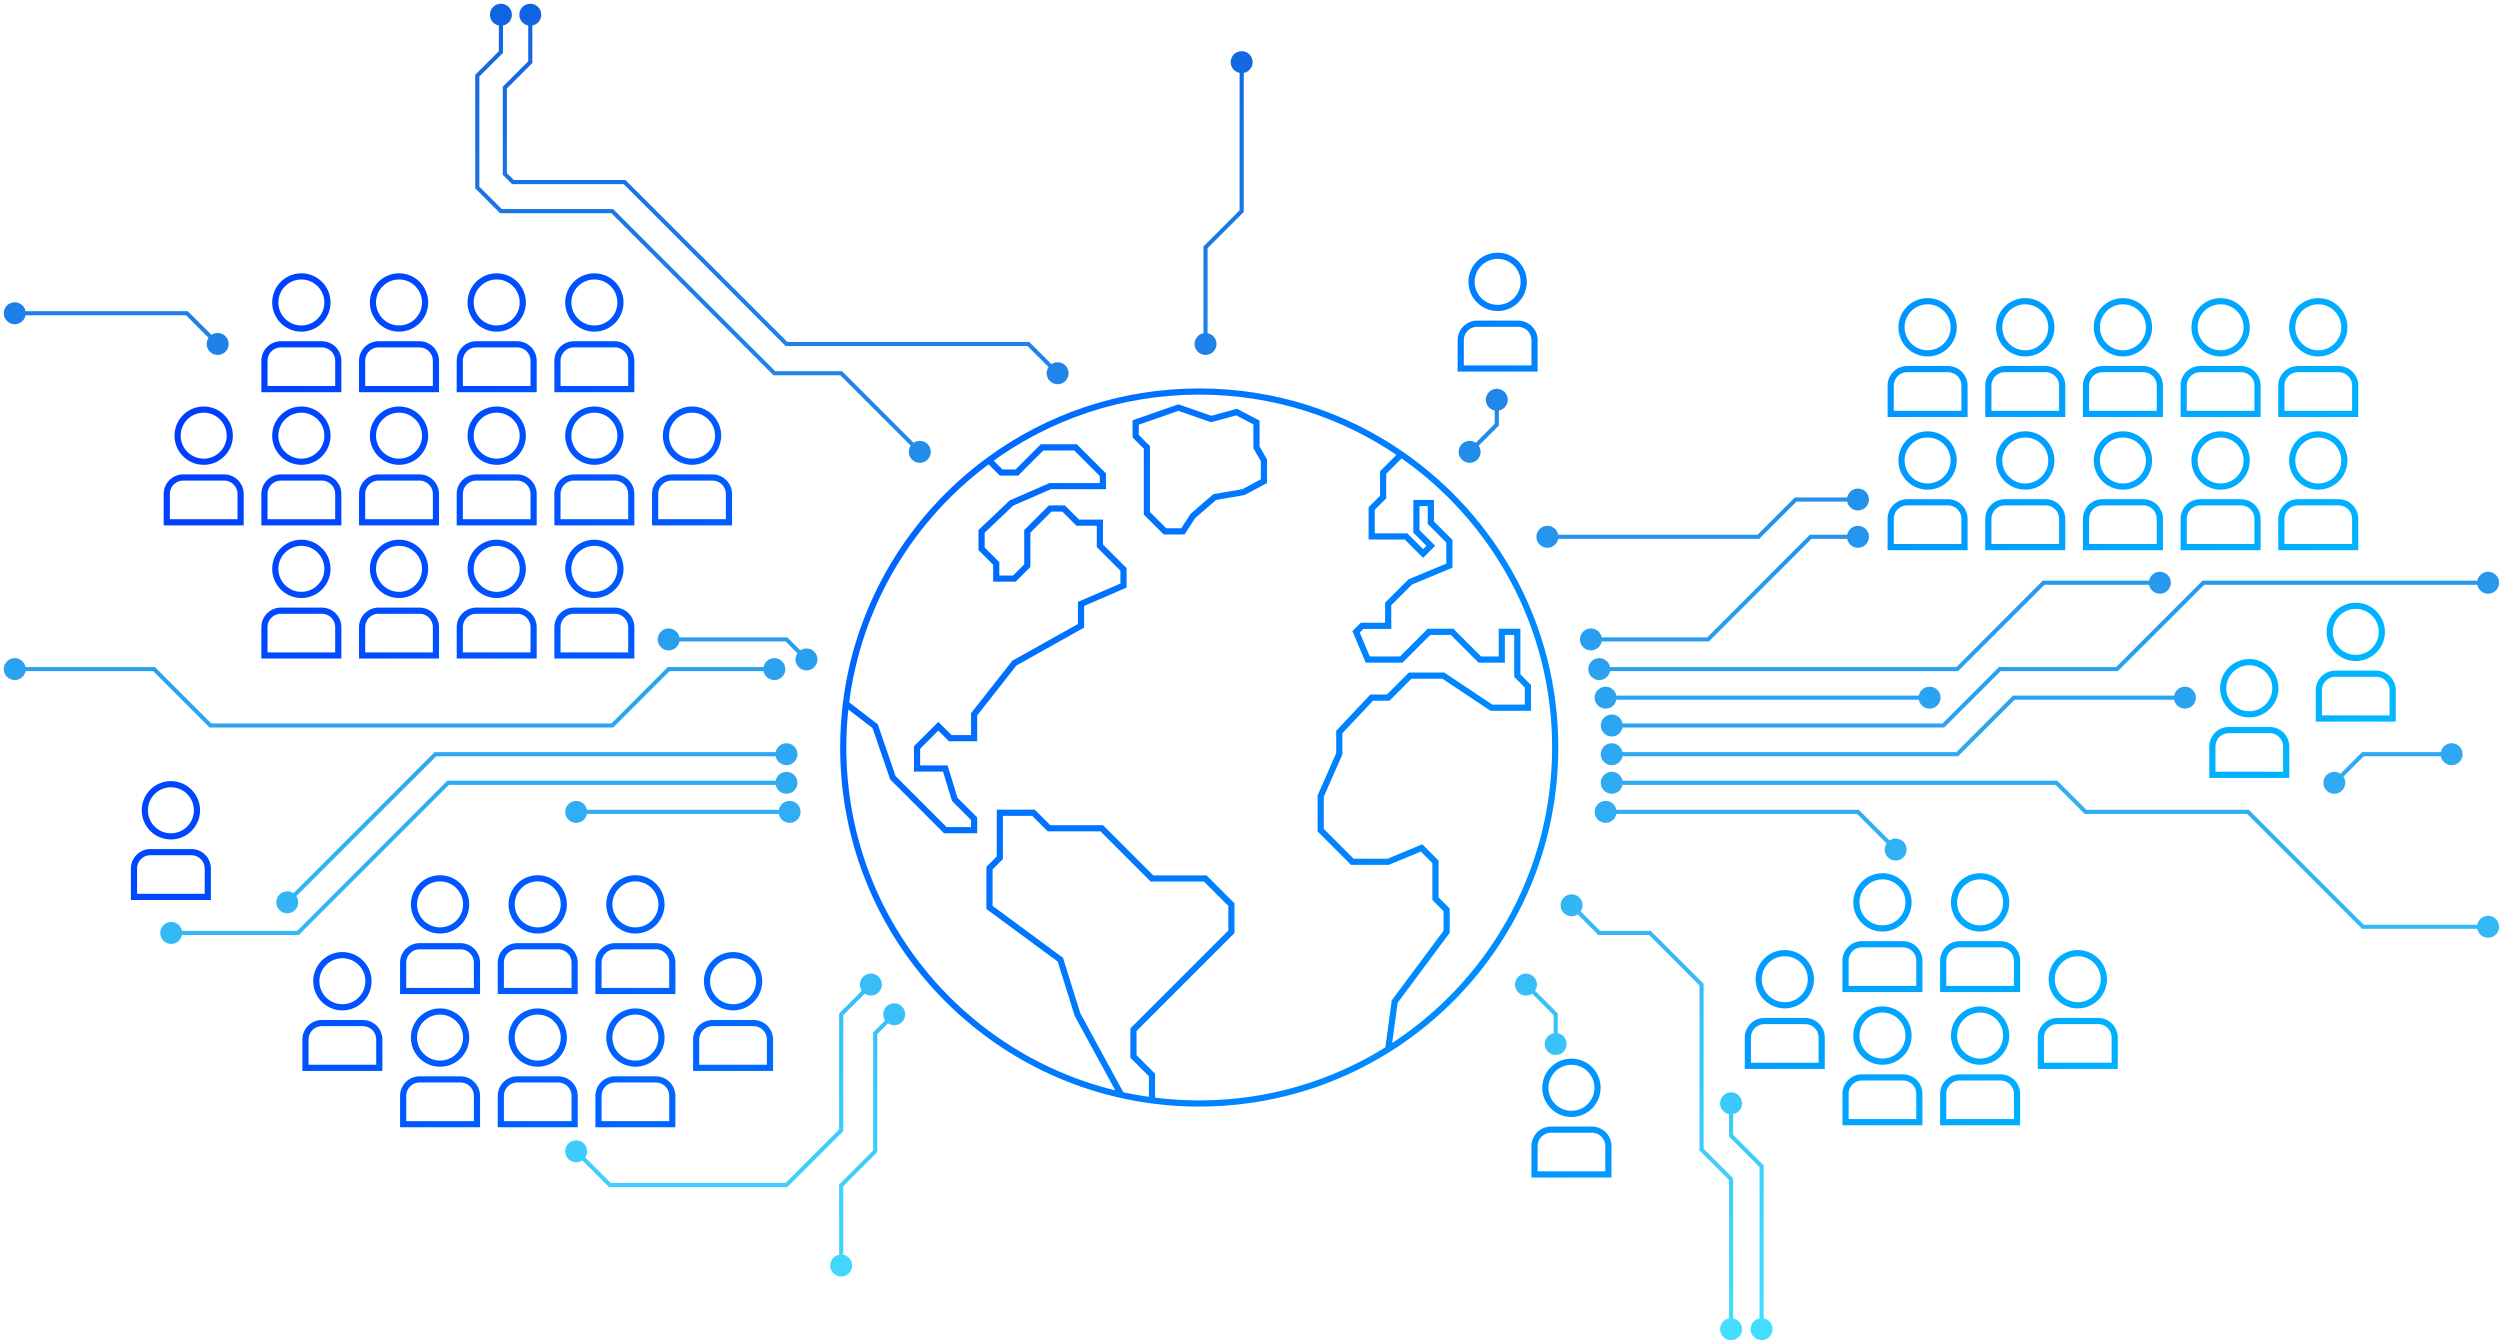 <svg width="607" height="326" viewBox="0 0 607 326" fill="none" xmlns="http://www.w3.org/2000/svg">
  <path d="M240.103 111.757C254.411 101.263 272.067 95.064 291.171 95.064C309.39 95.064 326.292 100.701 340.228 110.326M240.103 111.757L243.077 114.732H246.896L253.009 108.619H261.139L267.778 115.258V118.034H254.983L245.569 122.138L238.327 129.018V133.242L241.887 136.803V140.484H246.293L249.431 137.346V129.018L254.983 123.465H258.242L261.682 126.905H267.053V132.518L272.787 138.251V142.174L262.467 146.64V151.951L246.293 161.003L236.516 173.435V179.229H230.723L227.826 176.332L222.662 181.496V186.592H229.516L231.809 194.075L236.516 198.782V201.559H229.516L216.782 188.825L212.497 176.332L205.388 170.858M240.103 111.757C221.358 125.507 208.361 146.632 205.388 170.858M205.388 170.858C204.96 174.344 204.74 177.894 204.74 181.496C204.74 222.732 233.616 257.224 272.251 265.851M340.228 110.326C362.808 125.919 377.603 151.98 377.603 181.496C377.603 212.374 361.412 239.47 337.056 254.757M340.228 110.326L335.823 114.732V120.689L333.046 123.465V130.244H341.39L345.536 134.39L347.409 132.518L343.908 129.018V122.138H347.409V126.905L351.911 131.408V137.346L342.395 141.3L337.056 146.64V151.951H330.711L329.252 153.41L332.093 160.146H340.228L346.965 153.41H352.572L359.308 160.146H364.634V153.41H368.403V164.041L370.978 166.617V171.831H362.121L350.436 164.041H342.395L337.056 169.381H333.046L325.183 177.736V183.012L320.66 193.315V201.559L328.348 209.247H337.056L345.16 205.879L348.528 209.247V218.191L351.241 220.905V226.232L338.626 243.193L337.056 254.757M337.056 254.757C323.759 263.102 308.029 267.928 291.171 267.928C287.283 267.928 283.454 267.672 279.702 267.174M279.702 267.174V261.003L275.21 256.511V250.009L298.987 226.232V219.636L292.643 213.291H279.702L267.515 201.104H254.7L250.93 197.335H242.764V208.266L240.251 210.779V220.327L257.464 233.017L261.61 246.334L272.251 265.851M279.702 267.174C277.182 266.84 274.697 266.397 272.251 265.851M275.744 102.584L286.124 98.963L294.09 101.739L300.246 100.05L305.074 102.584V108.619L306.884 111.757V116.827L301.936 119.482L294.935 120.689L289.624 125.276L287.21 129.018H282.865L278.46 124.612V108.619L275.744 105.904V102.584ZM474.353 79.466C474.353 82.964 471.518 85.8 468.02 85.8C464.522 85.8 461.687 82.964 461.687 79.466C461.687 75.969 464.522 73.133 468.02 73.133C471.518 73.133 474.353 75.969 474.353 79.466ZM476.982 100.497V93.623C476.982 91.414 475.191 89.623 472.982 89.623H463.058C460.849 89.623 459.058 91.414 459.058 93.623V100.497H476.982ZM521.782 79.466C521.782 82.964 518.946 85.8 515.449 85.8C511.951 85.8 509.115 82.964 509.115 79.466C509.115 75.969 511.951 73.133 515.449 73.133C518.946 73.133 521.782 75.969 521.782 79.466ZM524.411 100.497V93.623C524.411 91.414 522.62 89.623 520.411 89.623H510.487C508.277 89.623 506.487 91.414 506.487 93.623V100.497H524.411ZM498.068 79.466C498.068 82.964 495.232 85.8 491.734 85.8C488.237 85.8 485.401 82.964 485.401 79.466C485.401 75.969 488.237 73.133 491.734 73.133C495.232 73.133 498.068 75.969 498.068 79.466ZM500.697 100.497V93.623C500.697 91.414 498.906 89.623 496.697 89.623H486.772C484.563 89.623 482.772 91.414 482.772 93.623V100.497H500.697ZM474.353 111.804C474.353 115.302 471.518 118.137 468.02 118.137C464.522 118.137 461.687 115.302 461.687 111.804C461.687 108.306 464.522 105.471 468.02 105.471C471.518 105.471 474.353 108.306 474.353 111.804ZM476.982 132.835V125.961C476.982 123.752 475.191 121.961 472.982 121.961H463.058C460.849 121.961 459.058 123.752 459.058 125.961V132.835H476.982ZM387.882 264.119C387.882 267.616 385.047 270.452 381.549 270.452C378.051 270.452 375.216 267.616 375.216 264.119C375.216 260.621 378.051 257.785 381.549 257.785C385.047 257.785 387.882 260.621 387.882 264.119ZM390.511 285.149V278.276C390.511 276.066 388.72 274.276 386.511 274.276H376.587C374.378 274.276 372.587 276.066 372.587 278.276V285.149H390.511ZM552.458 167.104C552.458 170.601 549.623 173.437 546.125 173.437C542.627 173.437 539.792 170.601 539.792 167.104C539.792 163.606 542.627 160.77 546.125 160.77C549.623 160.77 552.458 163.606 552.458 167.104ZM555.088 188.134V181.26C555.088 179.051 553.297 177.26 551.088 177.26H541.163C538.954 177.26 537.163 179.051 537.163 181.26V188.134H555.088ZM47.826 196.739C47.826 200.237 44.991 203.073 41.493 203.073C37.995 203.073 35.16 200.237 35.16 196.739C35.16 193.242 37.995 190.406 41.493 190.406C44.991 190.406 47.826 193.242 47.826 196.739ZM50.455 217.77V210.896C50.455 208.687 48.665 206.896 46.455 206.896H36.531C34.322 206.896 32.531 208.687 32.531 210.896V217.77H50.455ZM521.782 111.804C521.782 115.302 518.946 118.137 515.449 118.137C511.951 118.137 509.115 115.302 509.115 111.804C509.115 108.306 511.951 105.471 515.449 105.471C518.946 105.471 521.782 108.306 521.782 111.804ZM524.411 132.835V125.961C524.411 123.752 522.62 121.961 520.411 121.961H510.487C508.277 121.961 506.487 123.752 506.487 125.961V132.835H524.411ZM498.068 111.804C498.068 115.302 495.232 118.137 491.734 118.137C488.237 118.137 485.401 115.302 485.401 111.804C485.401 108.306 488.237 105.471 491.734 105.471C495.232 105.471 498.068 108.306 498.068 111.804ZM500.697 132.835V125.961C500.697 123.752 498.906 121.961 496.697 121.961H486.772C484.563 121.961 482.772 123.752 482.772 125.961V132.835H500.697ZM569.211 79.466C569.211 82.964 566.375 85.8 562.877 85.8C559.38 85.8 556.544 82.964 556.544 79.466C556.544 75.969 559.38 73.133 562.877 73.133C566.375 73.133 569.211 75.969 569.211 79.466ZM571.84 100.497V93.623C571.84 91.414 570.049 89.623 567.84 89.623H557.915C555.706 89.623 553.915 91.414 553.915 93.623V100.497H571.84ZM545.496 79.466C545.496 82.964 542.661 85.8 539.163 85.8C535.665 85.8 532.83 82.964 532.83 79.466C532.83 75.969 535.665 73.133 539.163 73.133C542.661 73.133 545.496 75.969 545.496 79.466ZM548.125 100.497V93.623C548.125 91.414 546.335 89.623 544.125 89.623H534.201C531.992 89.623 530.201 91.414 530.201 93.623V100.497H548.125ZM569.211 111.804C569.211 115.302 566.375 118.137 562.877 118.137C559.38 118.137 556.544 115.302 556.544 111.804C556.544 108.306 559.38 105.471 562.877 105.471C566.375 105.471 569.211 108.306 569.211 111.804ZM571.84 132.835V125.961C571.84 123.752 570.049 121.961 567.84 121.961H557.915C555.706 121.961 553.915 123.752 553.915 125.961V132.835H571.84ZM545.496 111.804C545.496 115.302 542.661 118.137 539.163 118.137C535.665 118.137 532.83 115.302 532.83 111.804C532.83 108.306 535.665 105.471 539.163 105.471C542.661 105.471 545.496 108.306 545.496 111.804ZM548.125 132.835V125.961C548.125 123.752 546.335 121.961 544.125 121.961H534.201C531.992 121.961 530.201 123.752 530.201 125.961V132.835H548.125ZM369.958 68.438C369.958 71.936 367.123 74.772 363.625 74.772C360.127 74.772 357.292 71.936 357.292 68.438C357.292 64.941 360.127 62.105 363.625 62.105C367.123 62.105 369.958 64.941 369.958 68.438ZM372.587 89.469V82.595C372.587 80.386 370.796 78.595 368.587 78.595H358.663C356.453 78.595 354.663 80.386 354.663 82.595V89.469H372.587ZM578.309 153.422C578.309 156.919 575.474 159.755 571.976 159.755C568.478 159.755 565.643 156.919 565.643 153.422C565.643 149.924 568.478 147.088 571.976 147.088C575.474 147.088 578.309 149.924 578.309 153.422ZM580.938 174.452V167.578C580.938 165.369 579.147 163.578 576.938 163.578H567.014C564.805 163.578 563.014 165.369 563.014 167.578V174.452H580.938ZM103.217 105.78C103.217 109.277 100.382 112.113 96.884 112.113C93.386 112.113 90.551 109.277 90.551 105.78C90.551 102.282 93.386 99.446 96.884 99.446C100.382 99.446 103.217 102.282 103.217 105.78ZM105.846 126.81V119.937C105.846 117.727 104.055 115.937 101.846 115.937H91.922C89.713 115.937 87.922 117.727 87.922 119.937V126.81H105.846ZM150.646 105.78C150.646 109.277 147.811 112.113 144.313 112.113C140.815 112.113 137.979 109.277 137.979 105.78C137.979 102.282 140.815 99.446 144.313 99.446C147.811 99.446 150.646 102.282 150.646 105.78ZM153.275 126.81V119.937C153.275 117.727 151.484 115.937 149.275 115.937H139.351C137.141 115.937 135.351 117.727 135.351 119.937V126.81H153.275ZM174.36 105.78C174.36 109.277 171.525 112.113 168.027 112.113C164.529 112.113 161.694 109.277 161.694 105.78C161.694 102.282 164.529 99.446 168.027 99.446C171.525 99.446 174.36 102.282 174.36 105.78ZM176.989 126.81V119.937C176.989 117.727 175.199 115.937 172.989 115.937H163.065C160.856 115.937 159.065 117.727 159.065 119.937V126.81H176.989ZM126.932 105.78C126.932 109.277 124.096 112.113 120.598 112.113C117.101 112.113 114.265 109.277 114.265 105.78C114.265 102.282 117.101 99.446 120.598 99.446C124.096 99.446 126.932 102.282 126.932 105.78ZM129.561 126.81V119.937C129.561 117.727 127.77 115.937 125.561 115.937H115.636C113.427 115.937 111.636 117.727 111.636 119.937V126.81H129.561ZM55.789 105.78C55.789 109.277 52.953 112.113 49.455 112.113C45.958 112.113 43.122 109.277 43.122 105.78C43.122 102.282 45.958 99.446 49.455 99.446C52.953 99.446 55.789 102.282 55.789 105.78ZM58.418 126.81V119.937C58.418 117.727 56.627 115.937 54.418 115.937H44.493C42.284 115.937 40.493 117.727 40.493 119.937V126.81H58.418ZM79.503 105.78C79.503 109.277 76.668 112.113 73.17 112.113C69.672 112.113 66.836 109.277 66.836 105.78C66.836 102.282 69.672 99.446 73.17 99.446C76.668 99.446 79.503 102.282 79.503 105.78ZM82.132 126.81V119.937C82.132 117.727 80.341 115.937 78.132 115.937H68.207C65.998 115.937 64.207 117.727 64.207 119.937V126.81H82.132ZM103.217 138.117C103.217 141.615 100.382 144.45 96.884 144.45C93.386 144.45 90.551 141.615 90.551 138.117C90.551 134.619 93.386 131.784 96.884 131.784C100.382 131.784 103.217 134.619 103.217 138.117ZM105.846 159.148V152.274C105.846 150.065 104.055 148.274 101.846 148.274H91.922C89.713 148.274 87.922 150.065 87.922 152.274V159.148H105.846ZM79.503 138.117C79.503 141.615 76.668 144.45 73.17 144.45C69.672 144.45 66.837 141.615 66.837 138.117C66.837 134.619 69.672 131.784 73.17 131.784C76.668 131.784 79.503 134.619 79.503 138.117ZM82.132 159.148V152.274C82.132 150.065 80.341 148.274 78.132 148.274H68.208C65.999 148.274 64.208 150.065 64.208 152.274V159.148H82.132ZM150.646 138.117C150.646 141.615 147.811 144.45 144.313 144.45C140.815 144.45 137.979 141.615 137.979 138.117C137.979 134.619 140.815 131.784 144.313 131.784C147.811 131.784 150.646 134.619 150.646 138.117ZM153.275 159.148V152.274C153.275 150.065 151.484 148.274 149.275 148.274H139.351C137.141 148.274 135.351 150.065 135.351 152.274V159.148H153.275ZM126.932 138.117C126.932 141.615 124.096 144.45 120.598 144.45C117.101 144.45 114.265 141.615 114.265 138.117C114.265 134.619 117.101 131.784 120.598 131.784C124.096 131.784 126.932 134.619 126.932 138.117ZM129.561 159.148V152.274C129.561 150.065 127.77 148.274 125.561 148.274H115.636C113.427 148.274 111.636 150.065 111.636 152.274V159.148H129.561ZM103.217 73.442C103.217 76.939 100.382 79.775 96.884 79.775C93.386 79.775 90.551 76.939 90.551 73.442C90.551 69.944 93.386 67.108 96.884 67.108C100.382 67.108 103.217 69.944 103.217 73.442ZM105.846 94.472V87.599C105.846 85.389 104.055 83.599 101.846 83.599H91.922C89.713 83.599 87.922 85.389 87.922 87.599V94.472H105.846ZM79.503 73.442C79.503 76.939 76.668 79.775 73.17 79.775C69.672 79.775 66.837 76.939 66.837 73.442C66.837 69.944 69.672 67.108 73.17 67.108C76.668 67.108 79.503 69.944 79.503 73.442ZM82.132 94.472V87.599C82.132 85.389 80.341 83.599 78.132 83.599H68.208C65.999 83.599 64.208 85.389 64.208 87.599V94.472H82.132ZM150.646 73.442C150.646 76.939 147.811 79.775 144.313 79.775C140.815 79.775 137.979 76.939 137.979 73.442C137.979 69.944 140.815 67.108 144.313 67.108C147.811 67.108 150.646 69.944 150.646 73.442ZM153.275 94.472V87.599C153.275 85.389 151.484 83.599 149.275 83.599H139.351C137.141 83.599 135.351 85.389 135.351 87.599V94.472H153.275ZM126.932 73.442C126.932 76.939 124.096 79.775 120.598 79.775C117.101 79.775 114.265 76.939 114.265 73.442C114.265 69.944 117.101 67.108 120.598 67.108C124.096 67.108 126.932 69.944 126.932 73.442ZM129.561 94.472V87.599C129.561 85.389 127.77 83.599 125.561 83.599H115.636C113.427 83.599 111.636 85.389 111.636 87.599V94.472H129.561ZM463.391 219.099C463.391 222.597 460.556 225.432 457.058 225.432C453.56 225.432 450.725 222.597 450.725 219.099C450.725 215.601 453.56 212.766 457.058 212.766C460.556 212.766 463.391 215.601 463.391 219.099ZM466.02 240.13V233.256C466.02 231.047 464.229 229.256 462.02 229.256H452.096C449.887 229.256 448.096 231.047 448.096 233.256V240.13H466.02ZM487.105 219.099C487.105 222.597 484.27 225.432 480.772 225.432C477.274 225.432 474.439 222.597 474.439 219.099C474.439 215.601 477.274 212.766 480.772 212.766C484.27 212.766 487.105 215.601 487.105 219.099ZM489.734 240.13V233.256C489.734 231.047 487.944 229.256 485.734 229.256H475.81C473.601 229.256 471.81 231.047 471.81 233.256V240.13H489.734ZM463.391 251.436C463.391 254.934 460.556 257.77 457.058 257.77C453.56 257.77 450.725 254.934 450.725 251.436C450.725 247.939 453.56 245.103 457.058 245.103C460.556 245.103 463.391 247.939 463.391 251.436ZM466.02 272.467V265.593C466.02 263.384 464.229 261.593 462.02 261.593H452.096C449.887 261.593 448.096 263.384 448.096 265.593V272.467H466.02ZM439.677 237.755C439.677 241.252 436.841 244.088 433.344 244.088C429.846 244.088 427.01 241.252 427.01 237.755C427.01 234.257 429.846 231.421 433.344 231.421C436.841 231.421 439.677 234.257 439.677 237.755ZM442.306 258.785V251.911C442.306 249.702 440.515 247.911 438.306 247.911H428.381C426.172 247.911 424.381 249.702 424.381 251.911V258.785H442.306ZM510.82 237.755C510.82 241.252 507.984 244.088 504.487 244.088C500.989 244.088 498.153 241.252 498.153 237.755C498.153 234.257 500.989 231.421 504.487 231.421C507.984 231.421 510.82 234.257 510.82 237.755ZM513.449 258.785V251.911C513.449 249.702 511.658 247.911 509.449 247.911H499.524C497.315 247.911 495.524 249.702 495.524 251.911V258.785H513.449ZM487.105 251.436C487.105 254.934 484.27 257.77 480.772 257.77C477.274 257.77 474.439 254.934 474.439 251.436C474.439 247.939 477.274 245.103 480.772 245.103C484.27 245.103 487.105 247.939 487.105 251.436ZM489.734 272.467V265.593C489.734 263.384 487.944 261.593 485.734 261.593H475.81C473.601 261.593 471.81 263.384 471.81 265.593V272.467H489.734ZM113.18 219.586C113.18 223.083 110.344 225.919 106.846 225.919C103.349 225.919 100.513 223.083 100.513 219.586C100.513 216.088 103.349 213.252 106.846 213.252C110.344 213.252 113.18 216.088 113.18 219.586ZM115.809 240.616V233.743C115.809 231.533 114.018 229.743 111.809 229.743H101.884C99.675 229.743 97.884 231.533 97.884 233.743V240.616H115.809ZM160.608 219.586C160.608 223.083 157.773 225.919 154.275 225.919C150.777 225.919 147.942 223.083 147.942 219.586C147.942 216.088 150.777 213.252 154.275 213.252C157.773 213.252 160.608 216.088 160.608 219.586ZM163.237 240.616V233.743C163.237 231.533 161.447 229.743 159.237 229.743H149.313C147.104 229.743 145.313 231.533 145.313 233.743V240.616H163.237ZM136.894 219.586C136.894 223.083 134.059 225.919 130.561 225.919C127.063 225.919 124.228 223.083 124.228 219.586C124.228 216.088 127.063 213.252 130.561 213.252C134.059 213.252 136.894 216.088 136.894 219.586ZM139.523 240.616V233.743C139.523 231.533 137.732 229.743 135.523 229.743H125.599C123.389 229.743 121.599 231.533 121.599 233.743V240.616H139.523ZM113.18 251.923C113.18 255.421 110.344 258.257 106.846 258.257C103.349 258.257 100.513 255.421 100.513 251.923C100.513 248.426 103.349 245.59 106.846 245.59C110.344 245.59 113.18 248.426 113.18 251.923ZM115.809 272.954V266.08C115.809 263.871 114.018 262.08 111.809 262.08H101.884C99.675 262.08 97.884 263.871 97.884 266.08V272.954H115.809ZM160.608 251.923C160.608 255.421 157.773 258.257 154.275 258.257C150.777 258.257 147.942 255.421 147.942 251.923C147.942 248.426 150.777 245.59 154.275 245.59C157.773 245.59 160.608 248.426 160.608 251.923ZM163.237 272.954V266.08C163.237 263.871 161.447 262.08 159.237 262.08H149.313C147.104 262.08 145.313 263.871 145.313 266.08V272.954H163.237ZM184.323 238.242C184.323 241.739 181.487 244.575 177.99 244.575C174.492 244.575 171.656 241.739 171.656 238.242C171.656 234.744 174.492 231.908 177.99 231.908C181.487 231.908 184.323 234.744 184.323 238.242ZM186.952 259.272V252.399C186.952 250.189 185.161 248.399 182.952 248.399H173.027C170.818 248.399 169.027 250.189 169.027 252.399V259.272H186.952ZM89.465 238.242C89.465 241.739 86.63 244.575 83.132 244.575C79.634 244.575 76.799 241.739 76.799 238.242C76.799 234.744 79.634 231.908 83.132 231.908C86.63 231.908 89.465 234.744 89.465 238.242ZM92.094 259.272V252.399C92.094 250.189 90.303 248.399 88.094 248.399H78.17C75.961 248.399 74.17 250.189 74.17 252.399V259.272H92.094ZM136.894 251.923C136.894 255.421 134.059 258.257 130.561 258.257C127.063 258.257 124.228 255.421 124.228 251.923C124.228 248.426 127.063 245.59 130.561 245.59C134.059 245.59 136.894 248.426 136.894 251.923ZM139.523 272.954V266.08C139.523 263.871 137.732 262.08 135.523 262.08H125.599C123.389 262.08 121.599 263.871 121.599 266.08V272.954H139.523Z" stroke="url(#paint0_linear_1284_708)" stroke-width="1.5" />
  <path d="M451.114 197.127L451.468 196.774L451.321 196.627H451.114V197.127ZM387.175 197.127C387.175 198.6 388.368 199.794 389.841 199.794C391.314 199.794 392.508 198.6 392.508 197.127C392.508 195.655 391.314 194.461 389.841 194.461C388.368 194.461 387.175 195.655 387.175 197.127ZM414.714 155.253V155.753H414.921L415.068 155.607L414.714 155.253ZM383.605 155.253C383.605 156.726 384.799 157.92 386.272 157.92C387.745 157.92 388.939 156.726 388.939 155.253C388.939 153.781 387.745 152.587 386.272 152.587C384.799 152.587 383.605 153.781 383.605 155.253ZM475.22 162.459V162.959H475.427L475.574 162.813L475.22 162.459ZM385.631 162.459C385.631 163.932 386.825 165.126 388.298 165.126C389.77 165.126 390.964 163.932 390.964 162.459C390.964 160.987 389.77 159.793 388.298 159.793C386.825 159.793 385.631 160.987 385.631 162.459ZM465.837 169.397C465.837 170.87 467.031 172.064 468.504 172.064C469.976 172.064 471.17 170.87 471.17 169.397C471.17 167.924 469.976 166.731 468.504 166.731C467.031 166.731 465.837 167.924 465.837 169.397ZM387.175 169.397C387.175 170.87 388.368 172.064 389.841 172.064C391.314 172.064 392.508 170.87 392.508 169.397C392.508 167.924 391.314 166.731 389.841 166.731C388.368 166.731 387.175 167.924 387.175 169.397ZM471.842 176.153V176.653H472.049L472.195 176.507L471.842 176.153ZM388.664 176.153C388.664 177.626 389.858 178.82 391.331 178.82C392.803 178.82 393.997 177.626 393.997 176.153C393.997 174.681 392.803 173.487 391.331 173.487C389.858 173.487 388.664 174.681 388.664 176.153ZM475.22 183.123V183.623H475.427L475.574 183.477L475.22 183.123ZM388.664 183.123C388.664 184.596 389.858 185.79 391.331 185.79C392.803 185.79 393.997 184.596 393.997 183.123C393.997 181.65 392.803 180.456 391.331 180.456C389.858 180.456 388.664 181.65 388.664 183.123ZM499.302 190.061L499.655 189.707L499.509 189.561H499.302V190.061ZM388.664 190.061C388.664 191.534 389.858 192.727 391.331 192.727C392.803 192.727 393.997 191.534 393.997 190.061C393.997 188.588 392.803 187.394 391.331 187.394C389.858 187.394 388.664 188.588 388.664 190.061ZM457.599 206.278C457.599 207.751 458.793 208.945 460.265 208.945C461.738 208.945 462.932 207.751 462.932 206.278C462.932 204.806 461.738 203.612 460.265 203.612C458.793 203.612 457.599 204.806 457.599 206.278ZM506.368 197.127L506.015 197.481L506.161 197.627H506.368V197.127ZM545.822 197.127L546.176 196.774L546.029 196.627H545.822V197.127ZM488.946 169.397V168.897H488.739L488.593 169.044L488.946 169.397ZM527.831 169.397C527.831 170.87 529.025 172.064 530.498 172.064C531.971 172.064 533.165 170.87 533.165 169.397C533.165 167.924 531.971 166.731 530.498 166.731C529.025 166.731 527.831 167.924 527.831 169.397ZM485.536 162.459V161.959H485.329L485.182 162.106L485.536 162.459ZM514.003 162.459V162.959H514.21L514.357 162.813L514.003 162.459ZM534.97 141.493V140.993H534.763L534.616 141.139L534.97 141.493ZM601.441 141.493C601.441 142.966 602.635 144.16 604.108 144.16C605.581 144.16 606.775 142.966 606.775 141.493C606.775 140.02 605.581 138.826 604.108 138.826C602.635 138.826 601.441 140.02 601.441 141.493ZM439.633 130.334V129.834H439.426L439.28 129.981L439.633 130.334ZM448.448 130.334C448.448 131.807 449.642 133.001 451.114 133.001C452.587 133.001 453.781 131.807 453.781 130.334C453.781 128.862 452.587 127.668 451.114 127.668C449.642 127.668 448.448 128.862 448.448 130.334ZM496.187 141.493V140.993H495.98L495.833 141.139L496.187 141.493ZM521.753 141.493C521.753 142.966 522.947 144.16 524.419 144.16C525.892 144.16 527.086 142.966 527.086 141.493C527.086 140.02 525.892 138.826 524.419 138.826C522.947 138.826 521.753 140.02 521.753 141.493ZM573.715 225.02L573.361 225.373L573.508 225.52H573.715V225.02ZM601.441 225.02C601.441 226.493 602.635 227.687 604.108 227.687C605.581 227.687 606.775 226.493 606.775 225.02C606.775 223.547 605.581 222.353 604.108 222.353C602.635 222.353 601.441 223.547 601.441 225.02ZM360.755 97.064C360.755 98.537 361.949 99.731 363.422 99.731C364.895 99.731 366.089 98.537 366.089 97.064C366.089 95.592 364.895 94.398 363.422 94.398C361.949 94.398 360.755 95.592 360.755 97.064ZM363.422 103.112L363.776 103.465L363.922 103.319V103.112H363.422ZM354.158 109.709C354.158 111.181 355.352 112.375 356.825 112.375C358.298 112.375 359.492 111.181 359.492 109.709C359.492 108.236 358.298 107.042 356.825 107.042C355.352 107.042 354.158 108.236 354.158 109.709ZM378.919 219.802C378.919 221.275 380.113 222.469 381.586 222.469C383.059 222.469 384.253 221.275 384.253 219.802C384.253 218.329 383.059 217.135 381.586 217.135C380.113 217.135 378.919 218.329 378.919 219.802ZM388.298 226.514L387.944 226.867L388.091 227.014H388.298V226.514ZM400.597 226.514L400.95 226.16L400.804 226.014H400.597V226.514ZM413.137 239.055H413.637V238.847L413.491 238.701L413.137 239.055ZM413.137 279.128H412.637V279.335L412.784 279.481L413.137 279.128ZM420.305 286.296H420.805V286.089L420.659 285.942L420.305 286.296ZM417.639 322.721C417.639 324.194 418.833 325.388 420.305 325.388C421.778 325.388 422.972 324.194 422.972 322.721C422.972 321.248 421.778 320.054 420.305 320.054C418.833 320.054 417.639 321.248 417.639 322.721ZM367.839 239.055C367.839 240.527 369.033 241.721 370.505 241.721C371.978 241.721 373.172 240.527 373.172 239.055C373.172 237.582 371.978 236.388 370.505 236.388C369.033 236.388 367.839 237.582 367.839 239.055ZM377.716 246.265H378.216V246.058L378.069 245.911L377.716 246.265ZM375.049 253.485C375.049 254.957 376.243 256.151 377.716 256.151C379.188 256.151 380.382 254.957 380.382 253.485C380.382 252.012 379.188 250.818 377.716 250.818C376.243 250.818 375.049 252.012 375.049 253.485ZM208.784 239.055C208.784 240.527 209.978 241.721 211.451 241.721C212.924 241.721 214.118 240.527 214.118 239.055C214.118 237.582 212.924 236.388 211.451 236.388C209.978 236.388 208.784 237.582 208.784 239.055ZM204.241 246.265L203.887 245.911L203.741 246.058V246.265H204.241ZM204.241 274.432L204.594 274.785L204.741 274.639V274.432H204.241ZM190.955 287.718V288.218H191.162L191.308 288.071L190.955 287.718ZM148.074 287.718L147.72 288.071L147.867 288.218H148.074V287.718ZM137.229 279.539C137.229 281.012 138.423 282.206 139.895 282.206C141.368 282.206 142.562 281.012 142.562 279.539C142.562 278.066 141.368 276.872 139.895 276.872C138.423 276.872 137.229 278.066 137.229 279.539ZM214.45 246.265C214.45 247.737 215.644 248.931 217.117 248.931C218.589 248.931 219.783 247.737 219.783 246.265C219.783 244.792 218.589 243.598 217.117 243.598C215.644 243.598 214.45 244.792 214.45 246.265ZM212.504 250.878L212.15 250.524L212.004 250.67V250.878H212.504ZM212.504 279.539L212.857 279.893L213.004 279.746V279.539H212.504ZM204.241 287.802L203.887 287.449L203.741 287.595V287.802H204.241ZM201.574 307.27C201.574 308.743 202.768 309.936 204.241 309.936C205.713 309.936 206.907 308.743 206.907 307.27C206.907 305.797 205.713 304.603 204.241 304.603C202.768 304.603 201.574 305.797 201.574 307.27ZM373.041 130.334C373.041 131.807 374.235 133.001 375.708 133.001C377.18 133.001 378.374 131.807 378.374 130.334C378.374 128.862 377.18 127.668 375.708 127.668C374.235 127.668 373.041 128.862 373.041 130.334ZM426.937 130.334V130.834H427.144L427.291 130.688L426.937 130.334ZM435.99 121.282V120.782H435.783L435.636 120.928L435.99 121.282ZM448.448 121.282C448.448 122.755 449.642 123.948 451.114 123.948C452.587 123.948 453.781 122.755 453.781 121.282C453.781 119.809 452.587 118.615 451.114 118.615C449.642 118.615 448.448 119.809 448.448 121.282ZM159.685 155.253C159.685 156.726 160.879 157.92 162.351 157.92C163.824 157.92 165.018 156.726 165.018 155.253C165.018 153.781 163.824 152.587 162.351 152.587C160.879 152.587 159.685 153.781 159.685 155.253ZM190.955 155.253L191.308 154.9L191.162 154.753H190.955V155.253ZM193.142 160.107C193.142 161.58 194.336 162.774 195.808 162.774C197.281 162.774 198.475 161.58 198.475 160.107C198.475 158.634 197.281 157.44 195.808 157.44C194.336 157.44 193.142 158.634 193.142 160.107ZM185.345 162.459C185.345 163.932 186.539 165.126 188.011 165.126C189.484 165.126 190.678 163.932 190.678 162.459C190.678 160.987 189.484 159.793 188.011 159.793C186.539 159.793 185.345 160.987 185.345 162.459ZM162.351 162.459V161.959H162.144L161.998 162.106L162.351 162.459ZM148.657 176.153V176.653H148.865L149.011 176.507L148.657 176.153ZM51.104 176.153L50.75 176.507L50.897 176.653H51.104V176.153ZM37.41 162.459L37.764 162.106L37.617 161.959H37.41V162.459ZM0.916 162.459C0.916 163.932 2.11 165.126 3.582 165.126C5.055 165.126 6.249 163.932 6.249 162.459C6.249 160.987 5.055 159.793 3.582 159.793C2.11 159.793 0.916 160.987 0.916 162.459ZM425.048 322.721C425.048 324.194 426.242 325.388 427.715 325.388C429.188 325.388 430.382 324.194 430.382 322.721C430.382 321.248 429.188 320.054 427.715 320.054C426.242 320.054 425.048 321.248 425.048 322.721ZM427.715 283.151H428.215V282.943L428.068 282.797L427.715 283.151ZM420.305 275.741H419.805V275.948L419.952 276.095L420.305 275.741ZM417.639 267.884C417.639 269.356 418.833 270.55 420.305 270.55C421.778 270.55 422.972 269.356 422.972 267.884C422.972 266.411 421.778 265.217 420.305 265.217C418.833 265.217 417.639 266.411 417.639 267.884ZM220.663 109.709C220.663 111.181 221.857 112.375 223.33 112.375C224.803 112.375 225.996 111.181 225.996 109.709C225.996 108.236 224.803 107.042 223.33 107.042C221.857 107.042 220.663 108.236 220.663 109.709ZM204.241 90.62L204.594 90.266L204.448 90.12H204.241V90.62ZM188.011 90.62L187.658 90.973L187.804 91.12H188.011V90.62ZM148.657 51.266L149.011 50.912L148.865 50.766H148.657V51.266ZM121.622 51.266L121.269 51.619L121.415 51.766H121.622V51.266ZM115.883 45.526H115.383V45.733L115.529 45.88L115.883 45.526ZM115.883 18.374L115.529 18.021L115.383 18.167V18.374H115.883ZM121.622 12.635L121.976 12.988L122.122 12.842V12.635H121.622ZM118.955 3.575C118.955 5.047 120.149 6.241 121.622 6.241C123.095 6.241 124.289 5.047 124.289 3.575C124.289 2.102 123.095 0.908 121.622 0.908C120.149 0.908 118.955 2.102 118.955 3.575ZM126.088 3.575C126.088 5.047 127.282 6.241 128.755 6.241C130.228 6.241 131.421 5.047 131.421 3.575C131.421 2.102 130.228 0.908 128.755 0.908C127.282 0.908 126.088 2.102 126.088 3.575ZM128.755 15.088L129.108 15.442L129.255 15.295V15.088H128.755ZM122.576 21.267L122.223 20.913L122.076 21.06V21.267H122.576ZM122.576 42.233H122.076V42.44L122.223 42.587L122.576 42.233ZM124.551 44.208L124.198 44.562L124.344 44.708H124.551V44.208ZM151.646 44.208L151.999 43.855L151.853 43.708H151.646V44.208ZM190.955 83.517L190.601 83.871L190.747 84.017H190.955V83.517ZM249.691 83.517L250.045 83.164L249.898 83.017H249.691V83.517ZM254.127 90.62C254.127 92.092 255.321 93.286 256.794 93.286C258.266 93.286 259.46 92.092 259.46 90.62C259.46 89.147 258.266 87.953 256.794 87.953C255.321 87.953 254.127 89.147 254.127 90.62ZM50.183 83.517C50.183 84.99 51.377 86.184 52.849 86.184C54.322 86.184 55.516 84.99 55.516 83.517C55.516 82.044 54.322 80.85 52.849 80.85C51.377 80.85 50.183 82.044 50.183 83.517ZM45.386 76.054L45.74 75.7L45.593 75.554H45.386V76.054ZM0.916 76.054C0.916 77.526 2.11 78.72 3.582 78.72C5.055 78.72 6.249 77.526 6.249 76.054C6.249 74.581 5.055 73.387 3.582 73.387C2.11 73.387 0.916 74.581 0.916 76.054ZM38.901 226.514C38.901 227.986 40.095 229.18 41.568 229.18C43.04 229.18 44.234 227.986 44.234 226.514C44.234 225.041 43.04 223.847 41.568 223.847C40.095 223.847 38.901 225.041 38.901 226.514ZM72.351 226.514V227.014H72.558L72.704 226.867L72.351 226.514ZM108.804 190.061V189.561H108.597L108.45 189.707L108.804 190.061ZM188.288 190.061C188.288 191.534 189.482 192.727 190.955 192.727C192.427 192.727 193.621 191.534 193.621 190.061C193.621 188.588 192.427 187.394 190.955 187.394C189.482 187.394 188.288 188.588 188.288 190.061ZM188.288 183.123C188.288 184.596 189.482 185.79 190.955 185.79C192.427 185.79 193.621 184.596 193.621 183.123C193.621 181.65 192.427 180.456 190.955 180.456C189.482 180.456 188.288 181.65 188.288 183.123ZM105.707 183.123V182.623H105.5L105.353 182.769L105.707 183.123ZM67.079 219.084C67.079 220.557 68.273 221.751 69.746 221.751C71.219 221.751 72.413 220.557 72.413 219.084C72.413 217.611 71.219 216.417 69.746 216.417C68.273 216.417 67.079 217.611 67.079 219.084ZM189.055 197.127C189.055 198.6 190.249 199.794 191.722 199.794C193.195 199.794 194.388 198.6 194.388 197.127C194.388 195.655 193.195 194.461 191.722 194.461C190.249 194.461 189.055 195.655 189.055 197.127ZM137.229 197.127C137.229 198.6 138.423 199.794 139.895 199.794C141.368 199.794 142.562 198.6 142.562 197.127C142.562 195.655 141.368 194.461 139.895 194.461C138.423 194.461 137.229 195.655 137.229 197.127ZM290.035 83.517C290.035 84.99 291.229 86.184 292.702 86.184C294.174 86.184 295.368 84.99 295.368 83.517C295.368 82.044 294.174 80.85 292.702 80.85C291.229 80.85 290.035 82.044 290.035 83.517ZM292.702 60.041L292.348 59.688L292.202 59.834V60.041H292.702ZM301.477 51.266L301.831 51.619L301.977 51.473V51.266H301.477ZM298.811 15.088C298.811 16.561 300.005 17.755 301.477 17.755C302.95 17.755 304.144 16.561 304.144 15.088C304.144 13.616 302.95 12.421 301.477 12.421C300.005 12.421 298.811 13.616 298.811 15.088ZM573.715 183.123V182.623H573.508L573.361 182.769L573.715 183.123ZM564.11 190.061C564.11 191.534 565.304 192.727 566.777 192.727C568.25 192.727 569.444 191.534 569.444 190.061C569.444 188.588 568.25 187.394 566.777 187.394C565.304 187.394 564.11 188.588 564.11 190.061ZM592.585 183.123C592.585 184.596 593.779 185.79 595.252 185.79C596.724 185.79 597.918 184.596 597.918 183.123C597.918 181.65 596.724 180.456 595.252 180.456C593.779 180.456 592.585 181.65 592.585 183.123ZM451.114 196.627H389.841V197.627H451.114V196.627ZM414.714 154.753H386.272V155.753H414.714V154.753ZM475.22 161.959H388.298V162.959H475.22V161.959ZM468.504 168.897H389.841V169.897H468.504V168.897ZM471.842 175.653H391.331V176.653H471.842V175.653ZM475.22 182.623H391.331V183.623H475.22V182.623ZM499.302 189.561H391.331V190.561H499.302V189.561ZM450.761 197.481L459.912 206.632L460.619 205.925L451.468 196.774L450.761 197.481ZM498.948 190.414L506.015 197.481L506.722 196.774L499.655 189.707L498.948 190.414ZM506.368 197.627H545.822V196.627H506.368V197.627ZM475.574 183.477L489.3 169.751L488.593 169.044L474.867 182.769L475.574 183.477ZM488.946 169.897H530.498V168.897H488.946V169.897ZM472.195 176.507L485.889 162.813L485.182 162.106L471.488 175.8L472.195 176.507ZM485.536 162.959H514.003V161.959H485.536V162.959ZM514.357 162.813L535.323 141.847L534.616 141.139L513.65 162.106L514.357 162.813ZM534.97 141.993H604.108V140.993H534.97V141.993ZM415.068 155.607L439.987 130.688L439.28 129.981L414.361 154.9L415.068 155.607ZM439.633 130.834H451.114V129.834H439.633V130.834ZM475.574 162.813L496.54 141.847L495.833 141.139L474.867 162.106L475.574 162.813ZM496.187 141.993H524.419V140.993H496.187V141.993ZM545.469 197.481L573.361 225.373L574.068 224.666L546.176 196.774L545.469 197.481ZM573.715 225.52H604.108V224.52H573.715V225.52ZM362.922 97.064V103.112H363.922V97.064H362.922ZM363.069 102.758L356.472 109.355L357.179 110.062L363.776 103.465L363.069 102.758ZM381.232 220.155L387.944 226.867L388.651 226.16L381.94 219.448L381.232 220.155ZM388.298 227.014H400.597V226.014H388.298V227.014ZM400.243 226.867L412.784 239.408L413.491 238.701L400.95 226.16L400.243 226.867ZM412.637 239.055V279.128H413.637V239.055H412.637ZM412.784 279.481L419.952 286.65L420.659 285.942L413.491 278.774L412.784 279.481ZM419.805 286.296V322.721H420.805V286.296H419.805ZM370.152 239.408L377.362 246.618L378.069 245.911L370.859 238.701L370.152 239.408ZM377.216 246.265V253.485H378.216V246.265H377.216ZM211.097 238.701L203.887 245.911L204.594 246.618L211.804 239.408L211.097 238.701ZM203.741 246.265V274.432H204.741V246.265H203.741ZM203.887 274.078L190.601 287.364L191.308 288.071L204.594 274.785L203.887 274.078ZM190.955 287.218H148.074V288.218H190.955V287.218ZM148.428 287.364L140.249 279.186L139.542 279.893L147.72 288.071L148.428 287.364ZM216.763 245.911L212.15 250.524L212.857 251.231L217.47 246.618L216.763 245.911ZM212.004 250.878V279.539H213.004V250.878H212.004ZM212.15 279.186L203.887 287.449L204.594 288.156L212.857 279.893L212.15 279.186ZM203.741 287.802V307.27H204.741V287.802H203.741ZM375.708 130.834H426.937V129.834H375.708V130.834ZM427.291 130.688L436.343 121.635L435.636 120.928L426.584 129.981L427.291 130.688ZM435.99 121.782H451.114V120.782H435.99V121.782ZM162.351 155.753H190.955V154.753H162.351V155.753ZM190.601 155.607L195.455 160.461L196.162 159.754L191.308 154.9L190.601 155.607ZM188.011 161.959H162.351V162.959H188.011V161.959ZM161.998 162.106L148.304 175.8L149.011 176.507L162.705 162.813L161.998 162.106ZM148.657 175.653H51.104V176.653H148.657V175.653ZM51.458 175.8L37.764 162.106L37.056 162.813L50.75 176.507L51.458 175.8ZM37.41 161.959H3.582V162.959H37.41V161.959ZM428.215 322.721V283.151H427.215V322.721H428.215ZM428.068 282.797L420.659 275.388L419.952 276.095L427.361 283.504L428.068 282.797ZM420.805 275.741V267.884H419.805V275.741H420.805ZM223.683 109.355L204.594 90.266L203.887 90.973L222.976 110.062L223.683 109.355ZM204.241 90.12H188.011V91.12H204.241V90.12ZM188.365 90.266L149.011 50.912L148.304 51.619L187.658 90.973L188.365 90.266ZM148.657 50.766H121.622V51.766H148.657V50.766ZM121.976 50.912L116.236 45.172L115.529 45.88L121.269 51.619L121.976 50.912ZM116.383 45.526V18.374H115.383V45.526H116.383ZM116.236 18.728L121.976 12.988L121.269 12.281L115.529 18.021L116.236 18.728ZM122.122 12.635V3.575H121.122V12.635H122.122ZM128.255 3.575V15.088H129.255V3.575H128.255ZM128.401 14.735L122.223 20.913L122.93 21.62L129.108 15.442L128.401 14.735ZM122.076 21.267V42.233H123.076V21.267H122.076ZM122.223 42.587L124.198 44.562L124.905 43.855L122.93 41.88L122.223 42.587ZM124.551 44.708H151.646V43.708H124.551V44.708ZM151.292 44.562L190.601 83.871L191.308 83.164L151.999 43.855L151.292 44.562ZM190.955 84.017H249.691V83.017H190.955V84.017ZM249.338 83.871L256.44 90.973L257.147 90.266L250.045 83.164L249.338 83.871ZM53.203 83.164L45.74 75.7L45.032 76.407L52.496 83.871L53.203 83.164ZM45.386 75.554H3.582V76.554H45.386V75.554ZM41.568 227.014H72.351V226.014H41.568V227.014ZM72.704 226.867L109.157 190.414L108.45 189.707L71.997 226.16L72.704 226.867ZM108.804 190.561H190.955V189.561H108.804V190.561ZM190.955 182.623H105.707V183.623H190.955V182.623ZM105.353 182.769L69.392 218.73L70.1 219.438L106.06 183.477L105.353 182.769ZM191.722 196.627H139.895V197.627H191.722V196.627ZM293.202 83.517V60.041H292.202V83.517H293.202ZM293.055 60.395L301.831 51.619L301.124 50.912L292.348 59.688L293.055 60.395ZM301.977 51.266V15.088H300.977V51.266H301.977ZM573.361 182.769L566.424 189.707L567.131 190.414L574.068 183.477L573.361 182.769ZM573.715 183.623H595.252V182.623H573.715V183.623Z" fill="url(#paint1_linear_1284_708)" />
  <defs>
    <linearGradient id="paint0_linear_1284_708" x1="32.531" y1="65.105" x2="580.938" y2="285.149" gradientUnits="userSpaceOnUse">
      <stop stop-color="#0038FF" />
      <stop offset="1" stop-color="#00C2FF" />
    </linearGradient>
    <linearGradient id="paint1_linear_1284_708" x1="303.845" y1="3.575" x2="303.845" y2="322.721" gradientUnits="userSpaceOnUse">
      <stop stop-color="#1164E1" />
      <stop offset="1" stop-color="#44DDFF" />
    </linearGradient>
  </defs>
</svg>